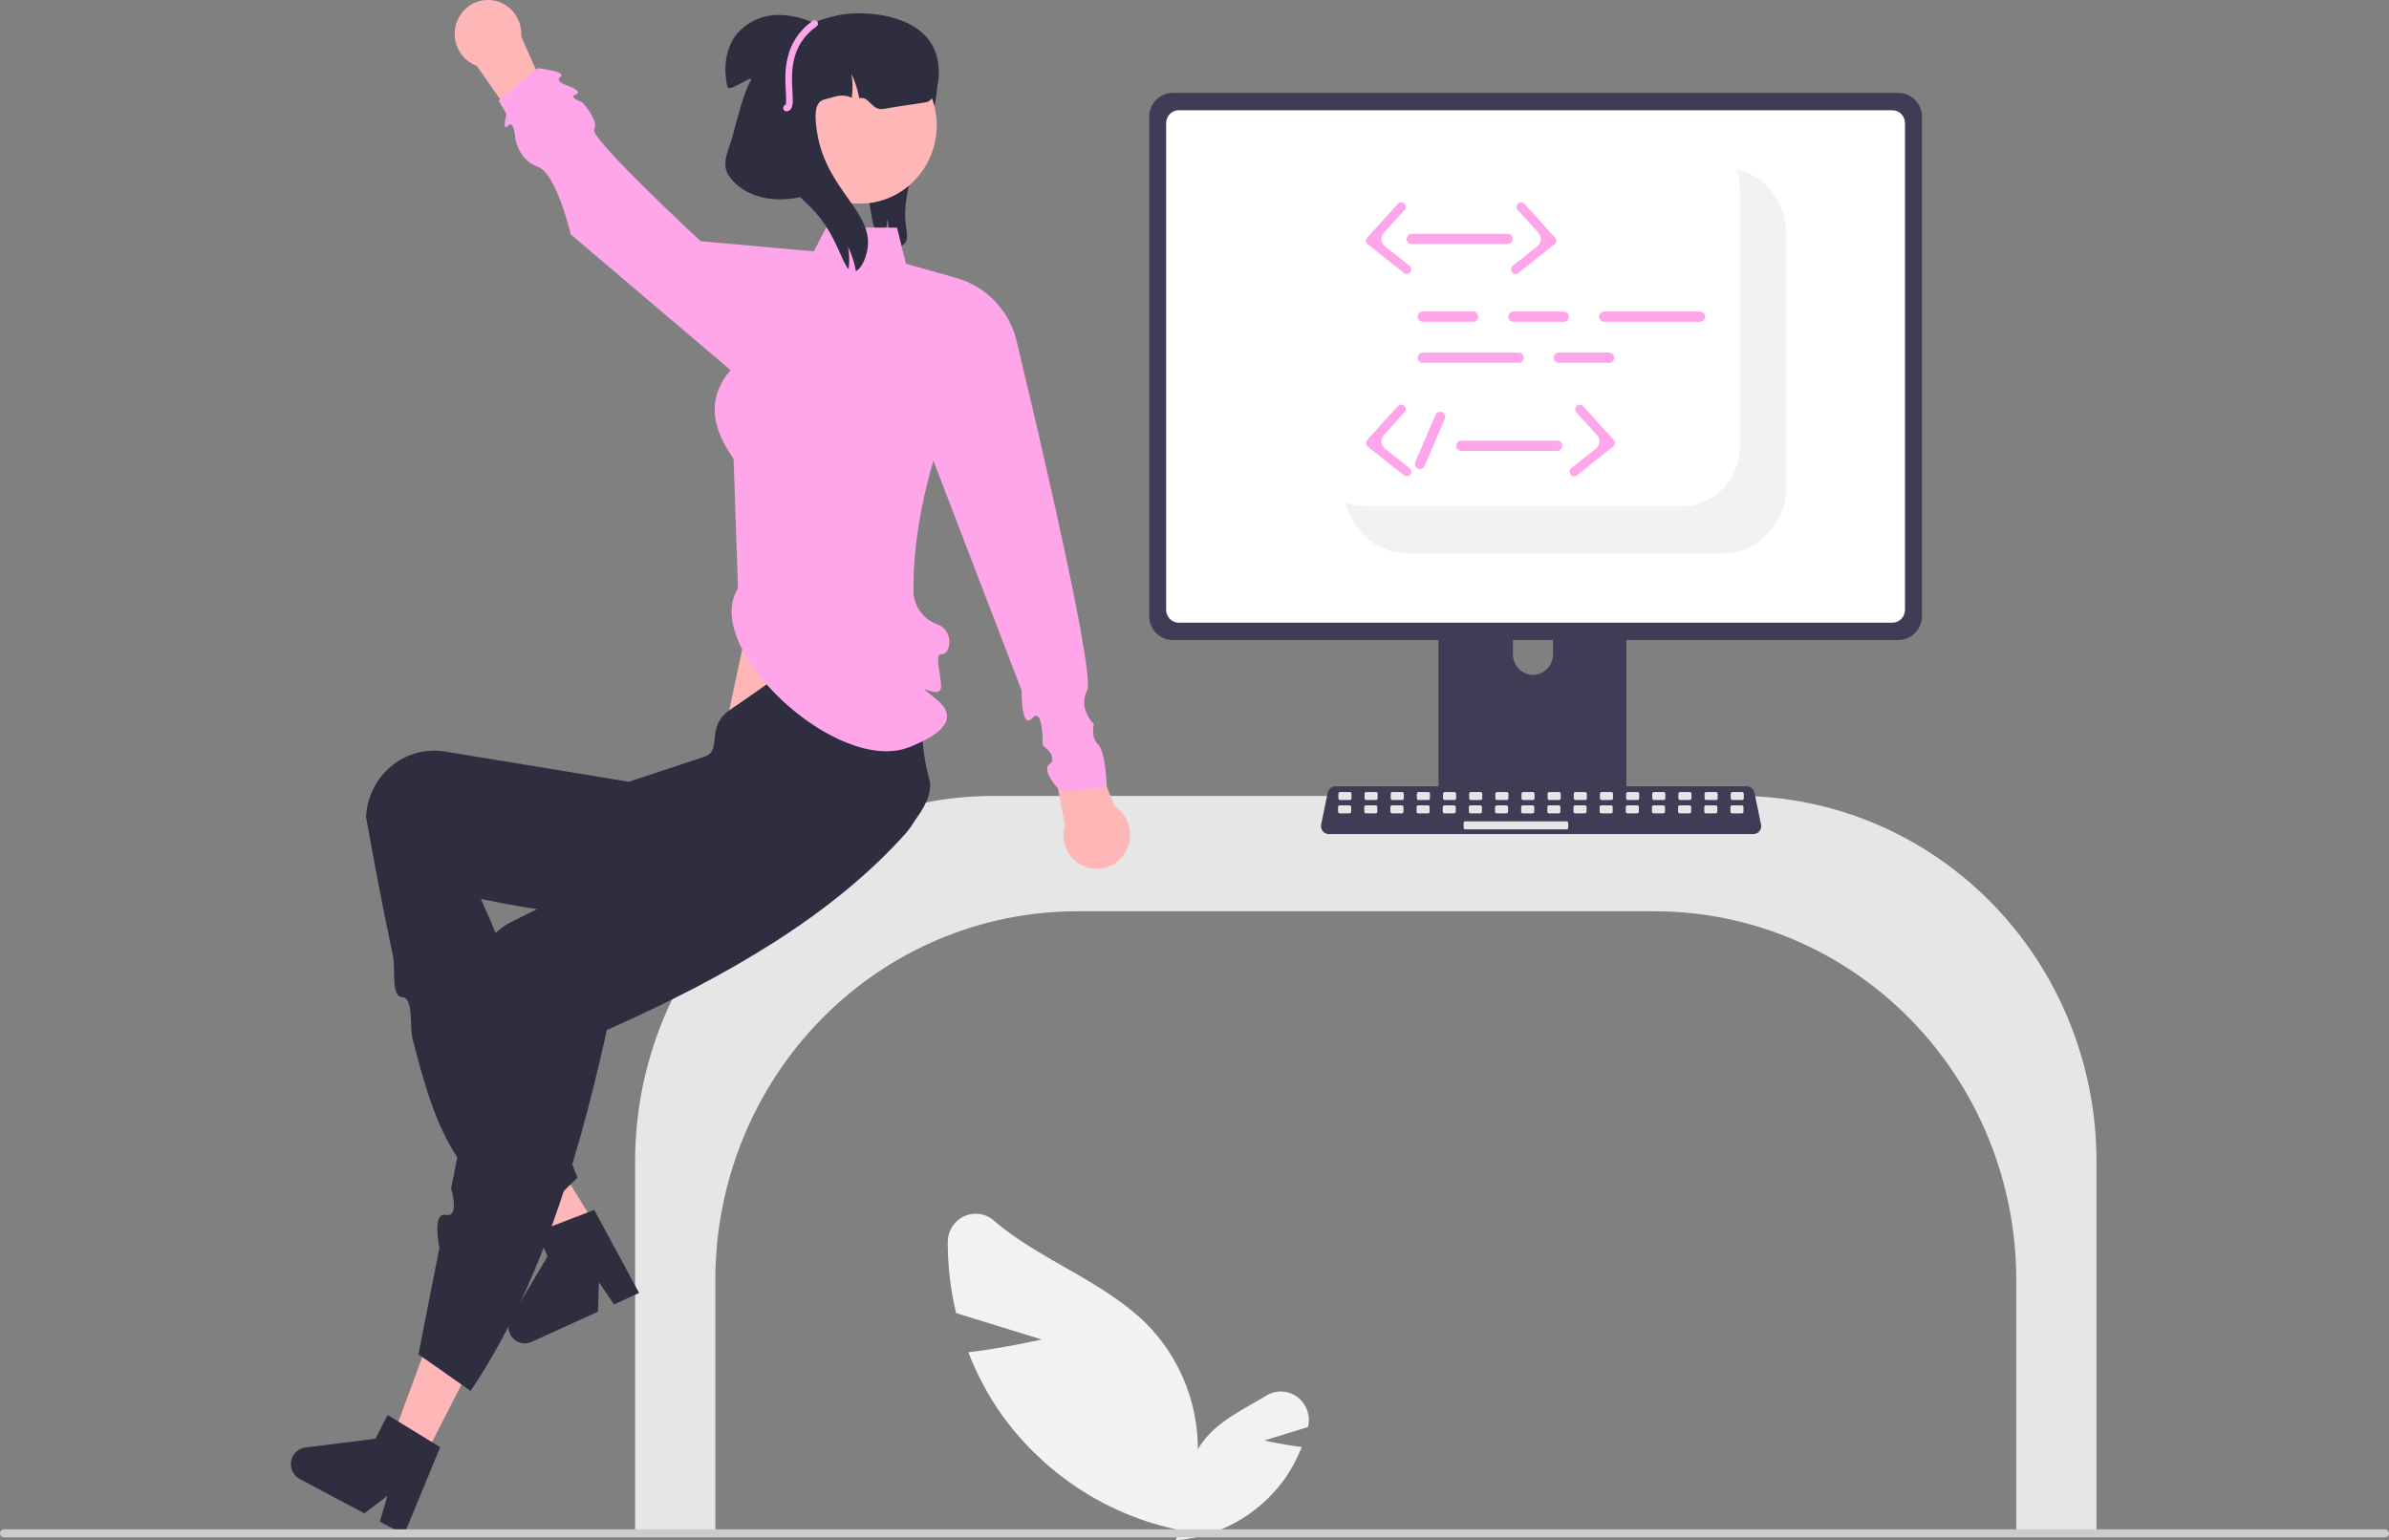 <svg width="780" height="503" viewBox="0 0 780 503" fill="none" xmlns="http://www.w3.org/2000/svg">
<rect x="0" y="0" width="780" height="503" fill="#808080" stroke="none"/>
<g clip-path="url(#clip0_24_294)">
<path d="M295.609 79.197C295.071 79.904 294.328 80.419 293.486 80.669C292.644 80.92 291.746 80.892 290.92 80.591C290.669 80.515 290.422 80.423 290.182 80.316C290.453 77.361 290.319 74.381 289.783 71.464C289.572 73.972 288.971 76.429 288.001 78.744C287.21 77.935 286.563 76.993 286.088 75.96C285.203 73.82 284.617 71.565 284.346 69.26C283.037 61.406 281.745 53.236 283.881 45.561C287.01 34.349 296.877 26.288 300.998 15.41L303.028 13.552C306.504 19.586 306.658 27.083 305.241 33.925C303.832 40.78 300.992 47.214 298.747 53.825C296.502 60.436 294.82 67.468 295.861 74.386C296.101 76.015 296.466 77.805 295.609 79.197Z" fill="#2F2E41"/>
<path d="M250.485 174.067L237.254 235.763L295.046 254.952L286.548 174.067H250.485Z" fill="#FFB6B6"/>
<path d="M658.304 501.486H684.493V379.085C684.458 347.496 672.133 317.211 650.224 294.875C628.314 272.538 598.608 259.974 567.623 259.938H324.235C293.25 259.974 263.544 272.538 241.634 294.875C219.725 317.211 207.4 347.496 207.365 379.085V501.486H233.554V417.865C233.589 385.983 246.028 355.416 268.141 332.872C290.255 310.328 320.237 297.647 351.51 297.611H540.348C571.621 297.647 601.603 310.328 623.717 332.872C645.83 355.416 658.269 385.983 658.304 417.865V501.486Z" fill="#E6E6E6"/>
<path d="M340.069 437.452L312.158 428.837C310.343 421.233 309.428 413.435 309.432 405.61C309.445 403.842 309.952 402.115 310.893 400.63C311.834 399.146 313.17 397.965 314.745 397.226C316.32 396.488 318.069 396.221 319.787 396.459C321.505 396.697 323.121 397.428 324.447 398.568C339.416 411.658 361.343 418.643 375.494 433.559C381.35 439.828 385.748 447.361 388.361 455.598C390.974 463.835 391.735 472.566 390.588 481.144L396.697 501.289C383.024 500.283 369.727 496.267 357.723 489.517C345.72 482.768 335.294 473.446 327.164 462.193C322.665 455.834 318.968 448.923 316.163 441.623C328.001 440.254 340.069 437.452 340.069 437.452Z" fill="#F2F2F2"/>
<path d="M412.811 470.441L427.046 466.047C427.065 465.97 427.083 465.893 427.101 465.816C427.495 464.041 427.371 462.187 426.743 460.483C426.115 458.779 425.011 457.3 423.569 456.228C422.126 455.157 420.406 454.539 418.623 454.453C416.84 454.366 415.071 454.813 413.534 455.74C407.072 459.653 399.897 463.023 394.743 468.456C391.756 471.653 389.513 475.495 388.181 479.696C386.848 483.897 386.46 488.351 387.045 492.726L383.929 503C390.903 502.487 397.684 500.439 403.807 496.996C409.929 493.554 415.247 488.799 419.393 483.06C421.688 479.817 423.573 476.292 425.004 472.568C418.966 471.87 412.811 470.441 412.811 470.441Z" fill="#F2F2F2"/>
<path d="M528.045 169.67H472.609C471.825 169.672 471.073 169.99 470.52 170.556C469.966 171.122 469.655 171.89 469.656 172.689V261.966H531.006V172.689C531.006 172.293 530.929 171.9 530.781 171.534C530.632 171.167 530.414 170.834 530.139 170.554C529.864 170.274 529.537 170.051 529.178 169.9C528.819 169.748 528.434 169.67 528.045 169.67ZM500.513 220.397C498.78 220.388 497.12 219.683 495.894 218.433C494.668 217.183 493.976 215.491 493.967 213.723V203.426C493.97 201.657 494.66 199.962 495.888 198.713C497.115 197.463 498.779 196.761 500.513 196.761C502.248 196.761 503.912 197.463 505.139 198.713C506.367 199.962 507.057 201.657 507.06 203.426V213.723C507.051 215.491 506.359 217.183 505.133 218.433C503.907 219.683 502.247 220.388 500.513 220.397Z" fill="#3F3D56"/>
<path d="M619.841 30.343H382.876C380.84 30.347 378.888 31.173 377.449 32.64C376.009 34.108 375.199 36.097 375.196 38.173V201.192C375.198 203.268 376.007 205.258 377.447 206.726C378.887 208.194 380.84 209.02 382.876 209.022H619.841C621.877 209.02 623.829 208.194 625.269 206.726C626.709 205.258 627.519 203.268 627.521 201.192V38.173C627.518 36.098 626.708 34.108 625.268 32.64C623.828 31.173 621.877 30.347 619.841 30.343Z" fill="#3F3D56"/>
<path d="M617.863 35.999H384.856C383.766 36.001 382.721 36.444 381.951 37.231C381.181 38.017 380.749 39.083 380.748 40.195V199.173C380.75 200.283 381.184 201.347 381.954 202.132C382.723 202.917 383.767 203.359 384.856 203.361H617.863C618.952 203.359 619.995 202.917 620.765 202.132C621.535 201.347 621.968 200.283 621.97 199.173V40.195C621.97 39.083 621.538 38.017 620.768 37.231C619.998 36.444 618.953 36.001 617.863 35.999Z" fill="white"/>
<path d="M469.466 259.111V267.724C469.467 268.17 469.641 268.598 469.95 268.914C470.26 269.229 470.68 269.407 471.117 269.408H529.544C529.982 269.406 530.401 269.228 530.71 268.912C531.019 268.597 531.194 268.17 531.196 267.724V259.111H469.466Z" fill="#3F3D56"/>
<path d="M572.477 272.405H433.851C433.471 272.405 433.096 272.319 432.754 272.152C432.411 271.986 432.109 271.744 431.87 271.443C431.631 271.143 431.461 270.792 431.372 270.416C431.283 270.04 431.277 269.648 431.355 269.27L433.506 258.855C433.629 258.272 433.943 257.75 434.397 257.374C434.851 256.999 435.417 256.793 436.001 256.791H570.326C570.911 256.793 571.477 256.999 571.931 257.374C572.385 257.75 572.699 258.272 572.822 258.855L574.973 269.27C575.051 269.648 575.045 270.04 574.956 270.416C574.867 270.792 574.696 271.143 574.457 271.443C574.218 271.744 573.916 271.986 573.574 272.152C573.231 272.319 572.857 272.405 572.477 272.405Z" fill="#3F3D56"/>
<path d="M440.725 258.666H437.516C437.223 258.666 436.986 258.908 436.986 259.207V260.737C436.986 261.036 437.223 261.278 437.516 261.278H440.725C441.018 261.278 441.255 261.036 441.255 260.737V259.207C441.255 258.908 441.018 258.666 440.725 258.666Z" fill="#E6E6E6"/>
<path d="M449.264 258.666H446.055C445.762 258.666 445.525 258.908 445.525 259.207V260.737C445.525 261.036 445.762 261.278 446.055 261.278H449.264C449.557 261.278 449.794 261.036 449.794 260.737V259.207C449.794 258.908 449.557 258.666 449.264 258.666Z" fill="#E6E6E6"/>
<path d="M457.803 258.666H454.594C454.301 258.666 454.064 258.908 454.064 259.207V260.737C454.064 261.036 454.301 261.278 454.594 261.278H457.803C458.096 261.278 458.333 261.036 458.333 260.737V259.207C458.333 258.908 458.096 258.666 457.803 258.666Z" fill="#E6E6E6"/>
<path d="M466.342 258.666H463.133C462.84 258.666 462.603 258.908 462.603 259.207V260.737C462.603 261.036 462.84 261.278 463.133 261.278H466.342C466.635 261.278 466.872 261.036 466.872 260.737V259.207C466.872 258.908 466.635 258.666 466.342 258.666Z" fill="#E6E6E6"/>
<path d="M474.881 258.666H471.673C471.38 258.666 471.142 258.908 471.142 259.207V260.737C471.142 261.036 471.38 261.278 471.673 261.278H474.881C475.174 261.278 475.412 261.036 475.412 260.737V259.207C475.412 258.908 475.174 258.666 474.881 258.666Z" fill="#E6E6E6"/>
<path d="M483.42 258.666H480.212C479.919 258.666 479.681 258.908 479.681 259.207V260.737C479.681 261.036 479.919 261.278 480.212 261.278H483.42C483.713 261.278 483.951 261.036 483.951 260.737V259.207C483.951 258.908 483.713 258.666 483.42 258.666Z" fill="#E6E6E6"/>
<path d="M491.959 258.666H488.751C488.458 258.666 488.22 258.908 488.22 259.207V260.737C488.22 261.036 488.458 261.278 488.751 261.278H491.959C492.252 261.278 492.49 261.036 492.49 260.737V259.207C492.49 258.908 492.252 258.666 491.959 258.666Z" fill="#E6E6E6"/>
<path d="M500.498 258.666H497.29C496.997 258.666 496.759 258.908 496.759 259.207V260.737C496.759 261.036 496.997 261.278 497.29 261.278H500.498C500.791 261.278 501.029 261.036 501.029 260.737V259.207C501.029 258.908 500.791 258.666 500.498 258.666Z" fill="#E6E6E6"/>
<path d="M509.038 258.666H505.829C505.536 258.666 505.299 258.908 505.299 259.207V260.737C505.299 261.036 505.536 261.278 505.829 261.278H509.038C509.331 261.278 509.568 261.036 509.568 260.737V259.207C509.568 258.908 509.331 258.666 509.038 258.666Z" fill="#E6E6E6"/>
<path d="M517.577 258.666H514.368C514.075 258.666 513.838 258.908 513.838 259.207V260.737C513.838 261.036 514.075 261.278 514.368 261.278H517.577C517.87 261.278 518.107 261.036 518.107 260.737V259.207C518.107 258.908 517.87 258.666 517.577 258.666Z" fill="#E6E6E6"/>
<path d="M526.116 258.666H522.907C522.614 258.666 522.377 258.908 522.377 259.207V260.737C522.377 261.036 522.614 261.278 522.907 261.278H526.116C526.409 261.278 526.646 261.036 526.646 260.737V259.207C526.646 258.908 526.409 258.666 526.116 258.666Z" fill="#E6E6E6"/>
<path d="M534.655 258.666H531.446C531.153 258.666 530.916 258.908 530.916 259.207V260.737C530.916 261.036 531.153 261.278 531.446 261.278H534.655C534.948 261.278 535.186 261.036 535.186 260.737V259.207C535.186 258.908 534.948 258.666 534.655 258.666Z" fill="#E6E6E6"/>
<path d="M543.194 258.666H539.986C539.693 258.666 539.455 258.908 539.455 259.207V260.737C539.455 261.036 539.693 261.278 539.986 261.278H543.194C543.487 261.278 543.725 261.036 543.725 260.737V259.207C543.725 258.908 543.487 258.666 543.194 258.666Z" fill="#E6E6E6"/>
<path d="M551.733 258.666H548.525C548.232 258.666 547.994 258.908 547.994 259.207V260.737C547.994 261.036 548.232 261.278 548.525 261.278H551.733C552.026 261.278 552.264 261.036 552.264 260.737V259.207C552.264 258.908 552.026 258.666 551.733 258.666Z" fill="#E6E6E6"/>
<path d="M560.272 258.666H557.064C556.771 258.666 556.533 258.908 556.533 259.207V260.737C556.533 261.036 556.771 261.278 557.064 261.278H560.272C560.565 261.278 560.803 261.036 560.803 260.737V259.207C560.803 258.908 560.565 258.666 560.272 258.666Z" fill="#E6E6E6"/>
<path d="M568.811 258.666H565.603C565.31 258.666 565.073 258.908 565.073 259.207V260.737C565.073 261.036 565.31 261.278 565.603 261.278H568.811C569.104 261.278 569.342 261.036 569.342 260.737V259.207C569.342 258.908 569.104 258.666 568.811 258.666Z" fill="#E6E6E6"/>
<path d="M440.624 263.019H437.415C437.122 263.019 436.885 263.261 436.885 263.56V265.089C436.885 265.388 437.122 265.63 437.415 265.63H440.624C440.917 265.63 441.154 265.388 441.154 265.089V263.56C441.154 263.261 440.917 263.019 440.624 263.019Z" fill="#E6E6E6"/>
<path d="M449.163 263.019H445.954C445.661 263.019 445.424 263.261 445.424 263.56V265.089C445.424 265.388 445.661 265.63 445.954 265.63H449.163C449.456 265.63 449.693 265.388 449.693 265.089V263.56C449.693 263.261 449.456 263.019 449.163 263.019Z" fill="#E6E6E6"/>
<path d="M457.702 263.019H454.494C454.2 263.019 453.963 263.261 453.963 263.56V265.089C453.963 265.388 454.2 265.63 454.494 265.63H457.702C457.995 265.63 458.232 265.388 458.232 265.089V263.56C458.232 263.261 457.995 263.019 457.702 263.019Z" fill="#E6E6E6"/>
<path d="M466.241 263.019H463.033C462.74 263.019 462.502 263.261 462.502 263.56V265.089C462.502 265.388 462.74 265.63 463.033 265.63H466.241C466.534 265.63 466.772 265.388 466.772 265.089V263.56C466.772 263.261 466.534 263.019 466.241 263.019Z" fill="#E6E6E6"/>
<path d="M474.78 263.019H471.572C471.279 263.019 471.041 263.261 471.041 263.56V265.089C471.041 265.388 471.279 265.63 471.572 265.63H474.78C475.073 265.63 475.311 265.388 475.311 265.089V263.56C475.311 263.261 475.073 263.019 474.78 263.019Z" fill="#E6E6E6"/>
<path d="M483.319 263.019H480.111C479.818 263.019 479.58 263.261 479.58 263.56V265.089C479.58 265.388 479.818 265.63 480.111 265.63H483.319C483.612 265.63 483.85 265.388 483.85 265.089V263.56C483.85 263.261 483.612 263.019 483.319 263.019Z" fill="#E6E6E6"/>
<path d="M491.858 263.019H488.65C488.357 263.019 488.119 263.261 488.119 263.56V265.089C488.119 265.388 488.357 265.63 488.65 265.63H491.858C492.151 265.63 492.389 265.388 492.389 265.089V263.56C492.389 263.261 492.151 263.019 491.858 263.019Z" fill="#E6E6E6"/>
<path d="M500.397 263.019H497.189C496.896 263.019 496.659 263.261 496.659 263.56V265.089C496.659 265.388 496.896 265.63 497.189 265.63H500.397C500.691 265.63 500.928 265.388 500.928 265.089V263.56C500.928 263.261 500.691 263.019 500.397 263.019Z" fill="#E6E6E6"/>
<path d="M508.937 263.019H505.728C505.435 263.019 505.198 263.261 505.198 263.56V265.089C505.198 265.388 505.435 265.63 505.728 265.63H508.937C509.23 265.63 509.467 265.388 509.467 265.089V263.56C509.467 263.261 509.23 263.019 508.937 263.019Z" fill="#E6E6E6"/>
<path d="M517.476 263.019H514.267C513.974 263.019 513.737 263.261 513.737 263.56V265.089C513.737 265.388 513.974 265.63 514.267 265.63H517.476C517.769 265.63 518.006 265.388 518.006 265.089V263.56C518.006 263.261 517.769 263.019 517.476 263.019Z" fill="#E6E6E6"/>
<path d="M526.015 263.019H522.807C522.513 263.019 522.276 263.261 522.276 263.56V265.089C522.276 265.388 522.513 265.63 522.807 265.63H526.015C526.308 265.63 526.545 265.388 526.545 265.089V263.56C526.545 263.261 526.308 263.019 526.015 263.019Z" fill="#E6E6E6"/>
<path d="M534.554 263.019H531.346C531.053 263.019 530.815 263.261 530.815 263.56V265.089C530.815 265.388 531.053 265.63 531.346 265.63H534.554C534.847 265.63 535.085 265.388 535.085 265.089V263.56C535.085 263.261 534.847 263.019 534.554 263.019Z" fill="#E6E6E6"/>
<path d="M543.093 263.019H539.885C539.592 263.019 539.354 263.261 539.354 263.56V265.089C539.354 265.388 539.592 265.63 539.885 265.63H543.093C543.386 265.63 543.624 265.388 543.624 265.089V263.56C543.624 263.261 543.386 263.019 543.093 263.019Z" fill="#E6E6E6"/>
<path d="M551.632 263.019H548.424C548.131 263.019 547.893 263.261 547.893 263.56V265.089C547.893 265.388 548.131 265.63 548.424 265.63H551.632C551.925 265.63 552.163 265.388 552.163 265.089V263.56C552.163 263.261 551.925 263.019 551.632 263.019Z" fill="#E6E6E6"/>
<path d="M560.171 263.019H556.963C556.67 263.019 556.432 263.261 556.432 263.56V265.089C556.432 265.388 556.67 265.63 556.963 265.63H560.171C560.464 265.63 560.702 265.388 560.702 265.089V263.56C560.702 263.261 560.464 263.019 560.171 263.019Z" fill="#E6E6E6"/>
<path d="M568.711 263.019H565.502C565.209 263.019 564.972 263.261 564.972 263.56V265.089C564.972 265.388 565.209 265.63 565.502 265.63H568.711C569.004 265.63 569.241 265.388 569.241 265.089V263.56C569.241 263.261 569.004 263.019 568.711 263.019Z" fill="#E6E6E6"/>
<path d="M511.498 268.242H478.403C478.11 268.242 477.872 268.484 477.872 268.783V270.313C477.872 270.611 478.11 270.854 478.403 270.854H511.498C511.791 270.854 512.029 270.611 512.029 270.313V268.783C512.029 268.484 511.791 268.242 511.498 268.242Z" fill="#E6E6E6"/>
<path d="M583.12 75.908V159.585C583.12 165.189 580.936 170.563 577.049 174.525C573.162 178.488 567.891 180.714 562.394 180.715H459.665C455.621 180.716 451.665 179.511 448.283 177.249C444.902 174.987 442.243 171.767 440.634 167.984C440.095 166.734 439.684 165.43 439.406 164.095C441.59 164.956 443.912 165.396 446.253 165.391H548.982C554.048 165.384 558.904 163.329 562.485 159.678C566.067 156.026 568.082 151.076 568.089 145.912V62.235C568.094 59.848 567.662 57.48 566.818 55.254C568.128 55.537 569.406 55.957 570.632 56.506C574.343 58.147 577.502 60.857 579.721 64.304C581.94 67.751 583.121 71.785 583.12 75.908Z" fill="#F2F2F2"/>
<path d="M199.869 408.828L189.679 415.26L159.662 377.643L174.699 368.152L199.869 408.828Z" fill="#FFB6B6"/>
<path d="M208.665 422.264L200.469 425.994L195.551 418.771L195.259 428.365L173.52 438.259C172.478 438.733 171.315 438.855 170.2 438.608C169.085 438.36 168.077 437.756 167.323 436.883C166.568 436.01 166.108 434.914 166.008 433.755C165.908 432.596 166.174 431.435 166.767 430.441L178.775 410.318L175.282 402.342L194.028 395.143L208.665 422.264Z" fill="#2F2E41"/>
<path d="M171.325 401.592L188.534 384.59C175.749 352.425 174.727 332.489 157.003 293.588C199.056 302.357 229.122 301.823 263.901 293.961C275.675 291.341 306.055 267.418 303.557 255.151C303.441 254.578 303.303 254.01 303.144 253.447C299.41 240.471 302.039 220.599 293.959 206.199C279.009 200.453 256.297 219.856 238.53 231.684C229.962 237.387 236.234 245.158 229.835 247.196L205.306 255.313L145.124 245.404C142.215 244.955 139.248 245.097 136.394 245.822C133.54 246.547 130.854 247.841 128.492 249.629C126.131 251.417 124.139 253.663 122.633 256.24C121.127 258.816 120.136 261.67 119.717 264.639C119.616 265.305 119.542 265.975 119.496 266.648C122.265 282.275 125.152 297.492 128.259 311.936C129.263 316.599 127.569 325.538 131.341 325.671C135.114 325.804 133.594 335.049 134.769 339.569C142.002 367.395 146.576 380.861 171.325 401.592Z" fill="#2F2E41"/>
<path d="M138.388 476.165L127.772 470.516L144.567 425.158L160.234 433.495L138.388 476.165Z" fill="#FFB6B6"/>
<path d="M136.618 442.302L153.64 454.25C174.501 423.492 188.047 382.39 198.134 336.401C237.412 318.934 271.78 298.949 295.73 272.144C299.663 267.65 301.725 261.771 301.48 255.753C301.234 249.736 298.701 244.052 294.415 239.906C293.996 239.505 293.563 239.122 293.115 238.755C282.742 230.331 259.703 235.178 244.977 228.137L218.671 265.255L221.695 273.9L212.543 278.442L204.817 282.277L195.972 286.667L166.977 301.057C164.348 302.396 162.005 304.253 160.084 306.52C158.163 308.787 156.701 311.42 155.782 314.266C154.864 317.112 154.508 320.115 154.733 323.102C154.959 326.089 155.763 329.002 157.098 331.67C157.391 332.275 157.709 332.866 158.052 333.443L147.284 388.135C147.284 388.135 150.247 397.656 145.584 396.765C140.922 395.874 143.463 407.541 143.463 407.541L136.618 442.302Z" fill="#2F2E41"/>
<path d="M131.959 501.162L124.002 496.928L126.502 488.513L118.944 494.237L97.839 483.007C96.827 482.469 96.011 481.615 95.509 480.571C95.007 479.526 94.846 478.345 95.049 477.2C95.252 476.055 95.808 475.007 96.637 474.207C97.466 473.408 98.524 472.899 99.657 472.756L122.585 469.857L126.549 462.114L143.724 472.625L131.959 501.162Z" fill="#2F2E41"/>
<path d="M363.977 263.379L351.562 232.792L341.78 238.332L347.688 269.447C347.096 271.418 347.055 273.519 347.571 275.512C348.086 277.506 349.136 279.313 350.604 280.732C352.071 282.15 353.898 283.123 355.878 283.541C357.858 283.959 359.913 283.805 361.812 283.098C363.711 282.39 365.38 281.157 366.629 279.536C367.878 277.915 368.659 275.971 368.884 273.922C369.109 271.873 368.769 269.801 367.902 267.939C367.035 266.076 365.676 264.497 363.977 263.379Z" fill="#FFB6B6"/>
<path d="M155.646 21.503L174.536 48.428L182.832 40.772L170.163 11.83C170.301 9.774 169.874 7.719 168.929 5.896C167.984 4.073 166.559 2.555 164.815 1.513C163.07 0.471 161.075 -0.055 159.054 -0.005C157.032 0.046 155.064 0.67 153.372 1.797C151.679 2.925 150.329 4.512 149.472 6.379C148.616 8.247 148.287 10.321 148.523 12.368C148.759 14.416 149.551 16.355 150.809 17.969C152.068 19.583 153.743 20.807 155.646 21.503H155.646Z" fill="#FFB6B6"/>
<path d="M240.951 192.153C228.699 211.528 273.587 253.743 297.219 243.872C301.358 242.143 315.592 236.434 305.862 228.519C296.133 220.604 306.99 229.462 307.247 224.309C307.419 220.864 304.802 213.307 307.532 213.631C310.262 213.955 311.828 205.907 305.883 203.857C303.816 203.104 302.003 201.767 300.655 200C299.308 198.234 298.482 196.113 298.276 193.885C297.707 172.648 304.762 150.476 304.762 150.476L333.561 225.527C333.561 225.527 333.348 238.511 337.021 234.544C340.693 230.576 340.426 243.418 340.426 243.418C340.426 243.418 345.887 247.303 342.747 249.466C339.607 251.628 346.128 258.276 346.128 258.276L361.344 257.168C361.344 257.168 361.105 245.645 358.507 243.096C355.909 240.548 357.185 236.538 357.185 236.538C357.185 236.538 351.829 231.459 354.956 225.477C358.083 219.495 332.185 112.502 332.185 112.502C331.148 107.354 328.734 102.599 325.212 98.763C321.689 94.926 317.194 92.157 312.224 90.762L295.79 86.149L292.872 74.345H269.732L265.701 82.101L228.748 78.777C228.748 78.777 192.183 44.861 193.969 42.213C195.754 39.565 190.086 33.364 190.086 33.364C190.086 33.364 185.245 31.749 187.977 30.887C190.708 30.025 185.545 28.031 185.545 28.031C185.545 28.031 180.763 26.75 183.019 25.063C185.274 23.377 175.492 22.268 175.492 22.268L162.801 32.825L165.366 37.259C165.366 37.259 163.802 43.297 165.843 41.093C167.884 38.889 168.268 45.286 168.268 45.286C168.268 45.286 169.311 52.291 175.492 54.401C181.673 56.511 186.361 76.561 186.361 76.561L238.529 120.882C230.584 130.18 232.475 139.902 239.514 149.848L240.951 192.153Z" fill="#FFA6EB"/>
<path d="M280.78 66.503C294.619 66.503 305.838 55.065 305.838 40.956C305.838 26.848 294.619 15.41 280.78 15.41C266.941 15.41 255.722 26.848 255.722 40.956C255.722 55.065 266.941 66.503 280.78 66.503Z" fill="#FFB6B6"/>
<path d="M302.654 33.349C302.012 33.537 292.6 34.789 288.525 35.565C284.525 36.329 283.829 31.133 280.558 32.108C280.56 32.085 280.556 32.062 280.547 32.041C280.04 29.288 279.174 26.616 277.971 24.097C278.408 26.51 278.47 28.977 278.156 31.41C278.154 31.473 278.147 31.536 278.134 31.598C278.124 31.709 278.102 31.809 278.091 31.919C274.635 30.368 272.439 31.753 270.048 32.241C267.375 32.784 265.288 33.98 266.788 43.321C269.863 62.534 285.862 69.392 283.09 82.102C282.547 84.617 281.178 87.763 279.46 88.55C278.953 85.797 278.087 83.125 276.885 80.606C277.321 83.018 277.383 85.486 277.069 87.918C274.407 84.982 272.483 74.722 263.527 66.589C261.321 64.595 250.268 52.761 248.942 49.969C249.349 52.201 249.545 54.468 249.529 56.739C249.531 58.259 249.429 59.777 249.224 61.282C249.224 61.379 249.213 61.475 249.192 61.57C249.181 61.747 249.148 61.902 249.126 62.069C249.105 62.257 249.072 62.434 249.039 62.623C245.42 62.091 242.214 61.448 240.703 59.941C233.356 52.65 242.323 38.446 247.224 25.593C254.235 7.188 274.591 4.74 276.569 4.54C285.286 3.643 300.013 5.549 304.827 15.62C308.197 22.678 306.045 32.352 302.654 33.349Z" fill="#2F2E41"/>
<path d="M249.816 37.503L267.968 8.716C263.618 6.142 258.664 4.817 253.635 4.883C251.128 4.936 248.66 5.527 246.393 6.618C244.125 7.708 242.108 9.273 240.474 11.211C236.767 15.909 236.13 22.549 237.519 28.409C237.999 30.433 247.134 23.311 244.96 26.635C243.176 29.238 240.258 40.177 239.526 43.256C238.348 48.211 235.109 53.297 237.994 57.461C241.406 62.386 247.493 64.833 253.402 65.082C259.311 65.331 265.127 63.661 270.742 61.77L249.816 37.503Z" fill="#2F2E41"/>
<path d="M256.791 36.368C256.529 36.367 256.276 36.27 256.078 36.095C255.881 35.919 255.752 35.677 255.716 35.412C255.68 35.148 255.738 34.879 255.882 34.655C256.025 34.431 256.242 34.267 256.494 34.194C256.779 33.715 256.663 31.697 256.569 30.067C256.215 23.946 255.623 13.703 265.379 6.788C265.615 6.62 265.908 6.555 266.191 6.607C266.475 6.659 266.727 6.824 266.891 7.065C267.056 7.306 267.119 7.604 267.068 7.893C267.018 8.182 266.856 8.439 266.619 8.607C257.865 14.813 258.391 23.914 258.739 29.936C258.937 33.38 259.081 35.867 257.032 36.34C256.953 36.358 256.872 36.368 256.791 36.368Z" fill="#FFA6EB"/>
<path d="M5.69984e-06 500.769C-0.001 501.117 0.134 501.452 0.375 501.699C0.616 501.947 0.944 502.086 1.286 502.087H778.707C779.05 502.087 779.379 501.948 779.621 501.701C779.864 501.454 780 501.118 780 500.769C780 500.419 779.864 500.084 779.621 499.836C779.379 499.589 779.05 499.45 778.707 499.45H1.293C1.124 499.45 0.956 499.483 0.8 499.549C0.643 499.614 0.501 499.711 0.38 499.832C0.26 499.954 0.165 500.099 0.1 500.258C0.034 500.417 0.001 500.588 3.88679e-05 500.761L5.69984e-06 500.769Z" fill="#CCCCCC"/>
<path d="M480.969 105.095H464.523C464.087 105.095 463.668 104.918 463.36 104.604C463.051 104.289 462.878 103.863 462.878 103.418C462.878 102.973 463.051 102.547 463.36 102.233C463.668 101.918 464.087 101.741 464.523 101.741H480.969C481.405 101.741 481.824 101.918 482.132 102.233C482.44 102.547 482.614 102.973 482.614 103.418C482.614 103.863 482.44 104.289 482.132 104.604C481.824 104.918 481.405 105.095 480.969 105.095Z" fill="#FFA6EB"/>
<path d="M510.572 105.095H494.126C493.91 105.095 493.696 105.051 493.497 104.967C493.297 104.883 493.116 104.759 492.963 104.604C492.811 104.448 492.689 104.263 492.607 104.06C492.524 103.856 492.482 103.638 492.482 103.418C492.482 103.198 492.524 102.98 492.607 102.776C492.689 102.573 492.811 102.388 492.963 102.233C493.116 102.077 493.297 101.953 493.497 101.869C493.696 101.785 493.91 101.741 494.126 101.741H510.572C510.788 101.741 511.002 101.785 511.202 101.869C511.401 101.953 511.583 102.077 511.735 102.233C511.888 102.388 512.009 102.573 512.092 102.776C512.175 102.98 512.217 103.198 512.217 103.418C512.217 103.638 512.175 103.856 512.092 104.06C512.009 104.263 511.888 104.448 511.735 104.604C511.583 104.759 511.401 104.883 511.202 104.967C511.002 105.051 510.788 105.095 510.572 105.095Z" fill="#FFA6EB"/>
<path d="M525.374 118.508H508.928C508.712 118.508 508.498 118.465 508.298 118.38C508.099 118.296 507.918 118.173 507.765 118.017C507.612 117.861 507.491 117.676 507.408 117.473C507.326 117.27 507.283 117.052 507.283 116.831C507.283 116.611 507.326 116.393 507.408 116.19C507.491 115.986 507.612 115.801 507.765 115.646C507.918 115.49 508.099 115.367 508.298 115.282C508.498 115.198 508.712 115.155 508.928 115.155H525.374C525.59 115.155 525.804 115.198 526.003 115.282C526.203 115.367 526.384 115.49 526.537 115.646C526.69 115.801 526.811 115.986 526.894 116.19C526.976 116.393 527.019 116.611 527.019 116.831C527.019 117.052 526.976 117.27 526.894 117.473C526.811 117.676 526.69 117.861 526.537 118.017C526.384 118.173 526.203 118.296 526.003 118.38C525.804 118.465 525.59 118.508 525.374 118.508Z" fill="#FFA6EB"/>
<path d="M495.862 118.508H464.523C464.087 118.508 463.668 118.331 463.36 118.017C463.051 117.703 462.878 117.276 462.878 116.831C462.878 116.387 463.051 115.96 463.36 115.646C463.668 115.331 464.087 115.155 464.523 115.155H495.862C496.298 115.155 496.716 115.331 497.024 115.646C497.333 115.96 497.506 116.387 497.506 116.831C497.506 117.276 497.333 117.703 497.024 118.017C496.716 118.331 496.298 118.508 495.862 118.508Z" fill="#FFA6EB"/>
<path d="M555.068 105.095H523.729C523.293 105.095 522.875 104.918 522.567 104.604C522.258 104.289 522.085 103.863 522.085 103.418C522.085 102.973 522.258 102.547 522.567 102.233C522.875 101.918 523.293 101.741 523.729 101.741H555.068C555.284 101.741 555.498 101.785 555.698 101.869C555.897 101.953 556.079 102.077 556.231 102.233C556.384 102.388 556.505 102.573 556.588 102.776C556.67 102.98 556.713 103.198 556.713 103.418C556.713 103.638 556.67 103.856 556.588 104.06C556.505 104.263 556.384 104.448 556.231 104.604C556.079 104.759 555.897 104.883 555.698 104.967C555.498 105.051 555.284 105.095 555.068 105.095Z" fill="#FFA6EB"/>
<path d="M492.229 79.695H460.89C460.674 79.695 460.459 79.652 460.259 79.568C460.059 79.484 459.877 79.361 459.724 79.205C459.571 79.049 459.45 78.864 459.367 78.661C459.284 78.457 459.241 78.239 459.241 78.018C459.241 77.797 459.284 77.579 459.367 77.375C459.45 77.172 459.571 76.987 459.724 76.831C459.877 76.675 460.059 76.552 460.259 76.468C460.459 76.384 460.674 76.341 460.89 76.341H492.229C492.665 76.341 493.083 76.518 493.392 76.832C493.7 77.147 493.873 77.573 493.873 78.018C493.873 78.463 493.7 78.889 493.392 79.204C493.083 79.518 492.665 79.695 492.229 79.695Z" fill="#FFA6EB"/>
<path d="M494.805 89.49C494.498 89.49 494.199 89.393 493.949 89.211C493.699 89.029 493.511 88.772 493.412 88.476C493.312 88.18 493.305 87.86 493.393 87.56C493.481 87.26 493.658 86.996 493.901 86.803L501.925 80.444C502.248 80.189 502.514 79.868 502.709 79.502C502.903 79.136 503.021 78.732 503.055 78.317C503.088 77.902 503.037 77.485 502.904 77.091C502.771 76.698 502.559 76.336 502.282 76.03L495.545 68.595C495.413 68.45 495.311 68.28 495.244 68.095C495.178 67.91 495.147 67.714 495.155 67.517C495.162 67.32 495.208 67.126 495.289 66.947C495.37 66.768 495.485 66.607 495.627 66.473C495.769 66.339 495.935 66.235 496.117 66.167C496.298 66.099 496.491 66.068 496.684 66.076C496.878 66.083 497.067 66.13 497.243 66.212C497.419 66.295 497.577 66.412 497.708 66.557L507.713 77.598C507.851 77.751 507.957 77.931 508.023 78.128C508.09 78.324 508.115 78.533 508.099 78.74C508.082 78.947 508.023 79.149 507.926 79.332C507.829 79.515 507.696 79.675 507.535 79.803L495.709 89.174C495.45 89.379 495.133 89.49 494.805 89.49Z" fill="#FFA6EB"/>
<path d="M459.304 89.49C459.611 89.49 459.91 89.393 460.16 89.211C460.41 89.029 460.598 88.772 460.698 88.476C460.798 88.18 460.804 87.86 460.716 87.56C460.629 87.26 460.451 86.996 460.209 86.803L452.184 80.444C451.862 80.189 451.595 79.868 451.401 79.502C451.206 79.136 451.088 78.732 451.055 78.317C451.021 77.902 451.073 77.485 451.206 77.091C451.339 76.698 451.551 76.336 451.828 76.03L458.565 68.595C458.696 68.45 458.798 68.28 458.865 68.095C458.932 67.91 458.962 67.714 458.955 67.517C458.947 67.32 458.902 67.126 458.821 66.947C458.74 66.768 458.625 66.607 458.483 66.473C458.341 66.339 458.174 66.235 457.993 66.167C457.811 66.099 457.618 66.068 457.425 66.076C457.232 66.083 457.042 66.13 456.866 66.212C456.691 66.295 456.533 66.412 456.402 66.557L446.397 77.598C446.258 77.751 446.153 77.931 446.086 78.128C446.02 78.324 445.994 78.533 446.011 78.74C446.027 78.947 446.086 79.149 446.183 79.332C446.28 79.515 446.414 79.675 446.575 79.803L458.401 89.174C458.659 89.379 458.977 89.49 459.304 89.49Z" fill="#FFA6EB"/>
<path d="M508.429 147.261H477.091C476.654 147.261 476.236 147.085 475.928 146.77C475.619 146.456 475.446 146.03 475.446 145.585C475.446 145.14 475.619 144.714 475.928 144.399C476.236 144.085 476.654 143.908 477.091 143.908H508.429C508.866 143.908 509.284 144.085 509.592 144.399C509.901 144.714 510.074 145.14 510.074 145.585C510.074 146.03 509.901 146.456 509.592 146.77C509.284 147.085 508.866 147.261 508.429 147.261Z" fill="#FFA6EB"/>
<path d="M513.952 155.556C513.645 155.556 513.345 155.458 513.095 155.276C512.846 155.095 512.658 154.838 512.558 154.542C512.458 154.246 512.452 153.925 512.54 153.625C512.627 153.325 512.805 153.061 513.047 152.869L521.072 146.51C521.394 146.254 521.661 145.933 521.855 145.567C522.05 145.201 522.167 144.798 522.201 144.383C522.234 143.968 522.183 143.55 522.05 143.156C521.917 142.763 521.705 142.402 521.428 142.096L514.691 134.66C514.56 134.516 514.458 134.346 514.391 134.161C514.324 133.976 514.293 133.779 514.301 133.582C514.309 133.385 514.354 133.192 514.435 133.013C514.516 132.833 514.631 132.672 514.773 132.539C514.915 132.405 515.082 132.301 515.263 132.233C515.444 132.164 515.637 132.133 515.831 132.141C516.024 132.149 516.214 132.195 516.389 132.278C516.565 132.36 516.723 132.477 516.854 132.622L526.859 143.663C526.997 143.816 527.103 143.996 527.17 144.193C527.236 144.39 527.262 144.598 527.245 144.805C527.228 145.013 527.17 145.214 527.073 145.397C526.976 145.58 526.842 145.74 526.681 145.868L514.855 155.24C514.597 155.445 514.279 155.556 513.952 155.556Z" fill="#FFA6EB"/>
<path d="M459.304 155.556C459.611 155.556 459.91 155.458 460.16 155.276C460.41 155.095 460.598 154.838 460.698 154.542C460.798 154.246 460.804 153.925 460.716 153.625C460.629 153.325 460.451 153.061 460.209 152.869L452.184 146.51C451.862 146.254 451.595 145.933 451.401 145.567C451.206 145.201 451.088 144.798 451.055 144.383C451.021 143.968 451.073 143.55 451.206 143.156C451.339 142.763 451.551 142.402 451.828 142.096L458.565 134.66C458.83 134.368 458.97 133.98 458.955 133.582C458.939 133.184 458.77 132.809 458.483 132.539C458.196 132.268 457.815 132.125 457.425 132.141C457.035 132.157 456.667 132.33 456.402 132.622L446.397 143.663C446.258 143.816 446.153 143.996 446.086 144.193C446.02 144.39 445.994 144.598 446.011 144.805C446.027 145.013 446.086 145.214 446.183 145.397C446.28 145.58 446.414 145.74 446.575 145.868L458.401 155.24C458.659 155.445 458.977 155.556 459.304 155.556Z" fill="#FFA6EB"/>
<path d="M462.101 150.858L468.688 135.495C468.864 135.09 469.191 134.772 469.596 134.611C470.001 134.45 470.453 134.46 470.851 134.637C471.25 134.815 471.563 135.146 471.722 135.559C471.882 135.971 471.875 136.431 471.702 136.838L465.115 152.201C465.029 152.404 464.905 152.587 464.749 152.741C464.593 152.895 464.41 153.016 464.208 153.097C464.007 153.178 463.791 153.217 463.575 153.213C463.358 153.209 463.144 153.162 462.946 153.073C462.747 152.985 462.568 152.857 462.418 152.698C462.268 152.538 462.15 152.35 462.072 152.145C461.993 151.939 461.955 151.719 461.96 151.498C461.965 151.278 462.013 151.06 462.101 150.858Z" fill="#FFA6EB"/>
</g>
<defs>
<clipPath id="clip0_24_294">
<rect width="780" height="503" fill="white"/>
</clipPath>
</defs>
</svg>
